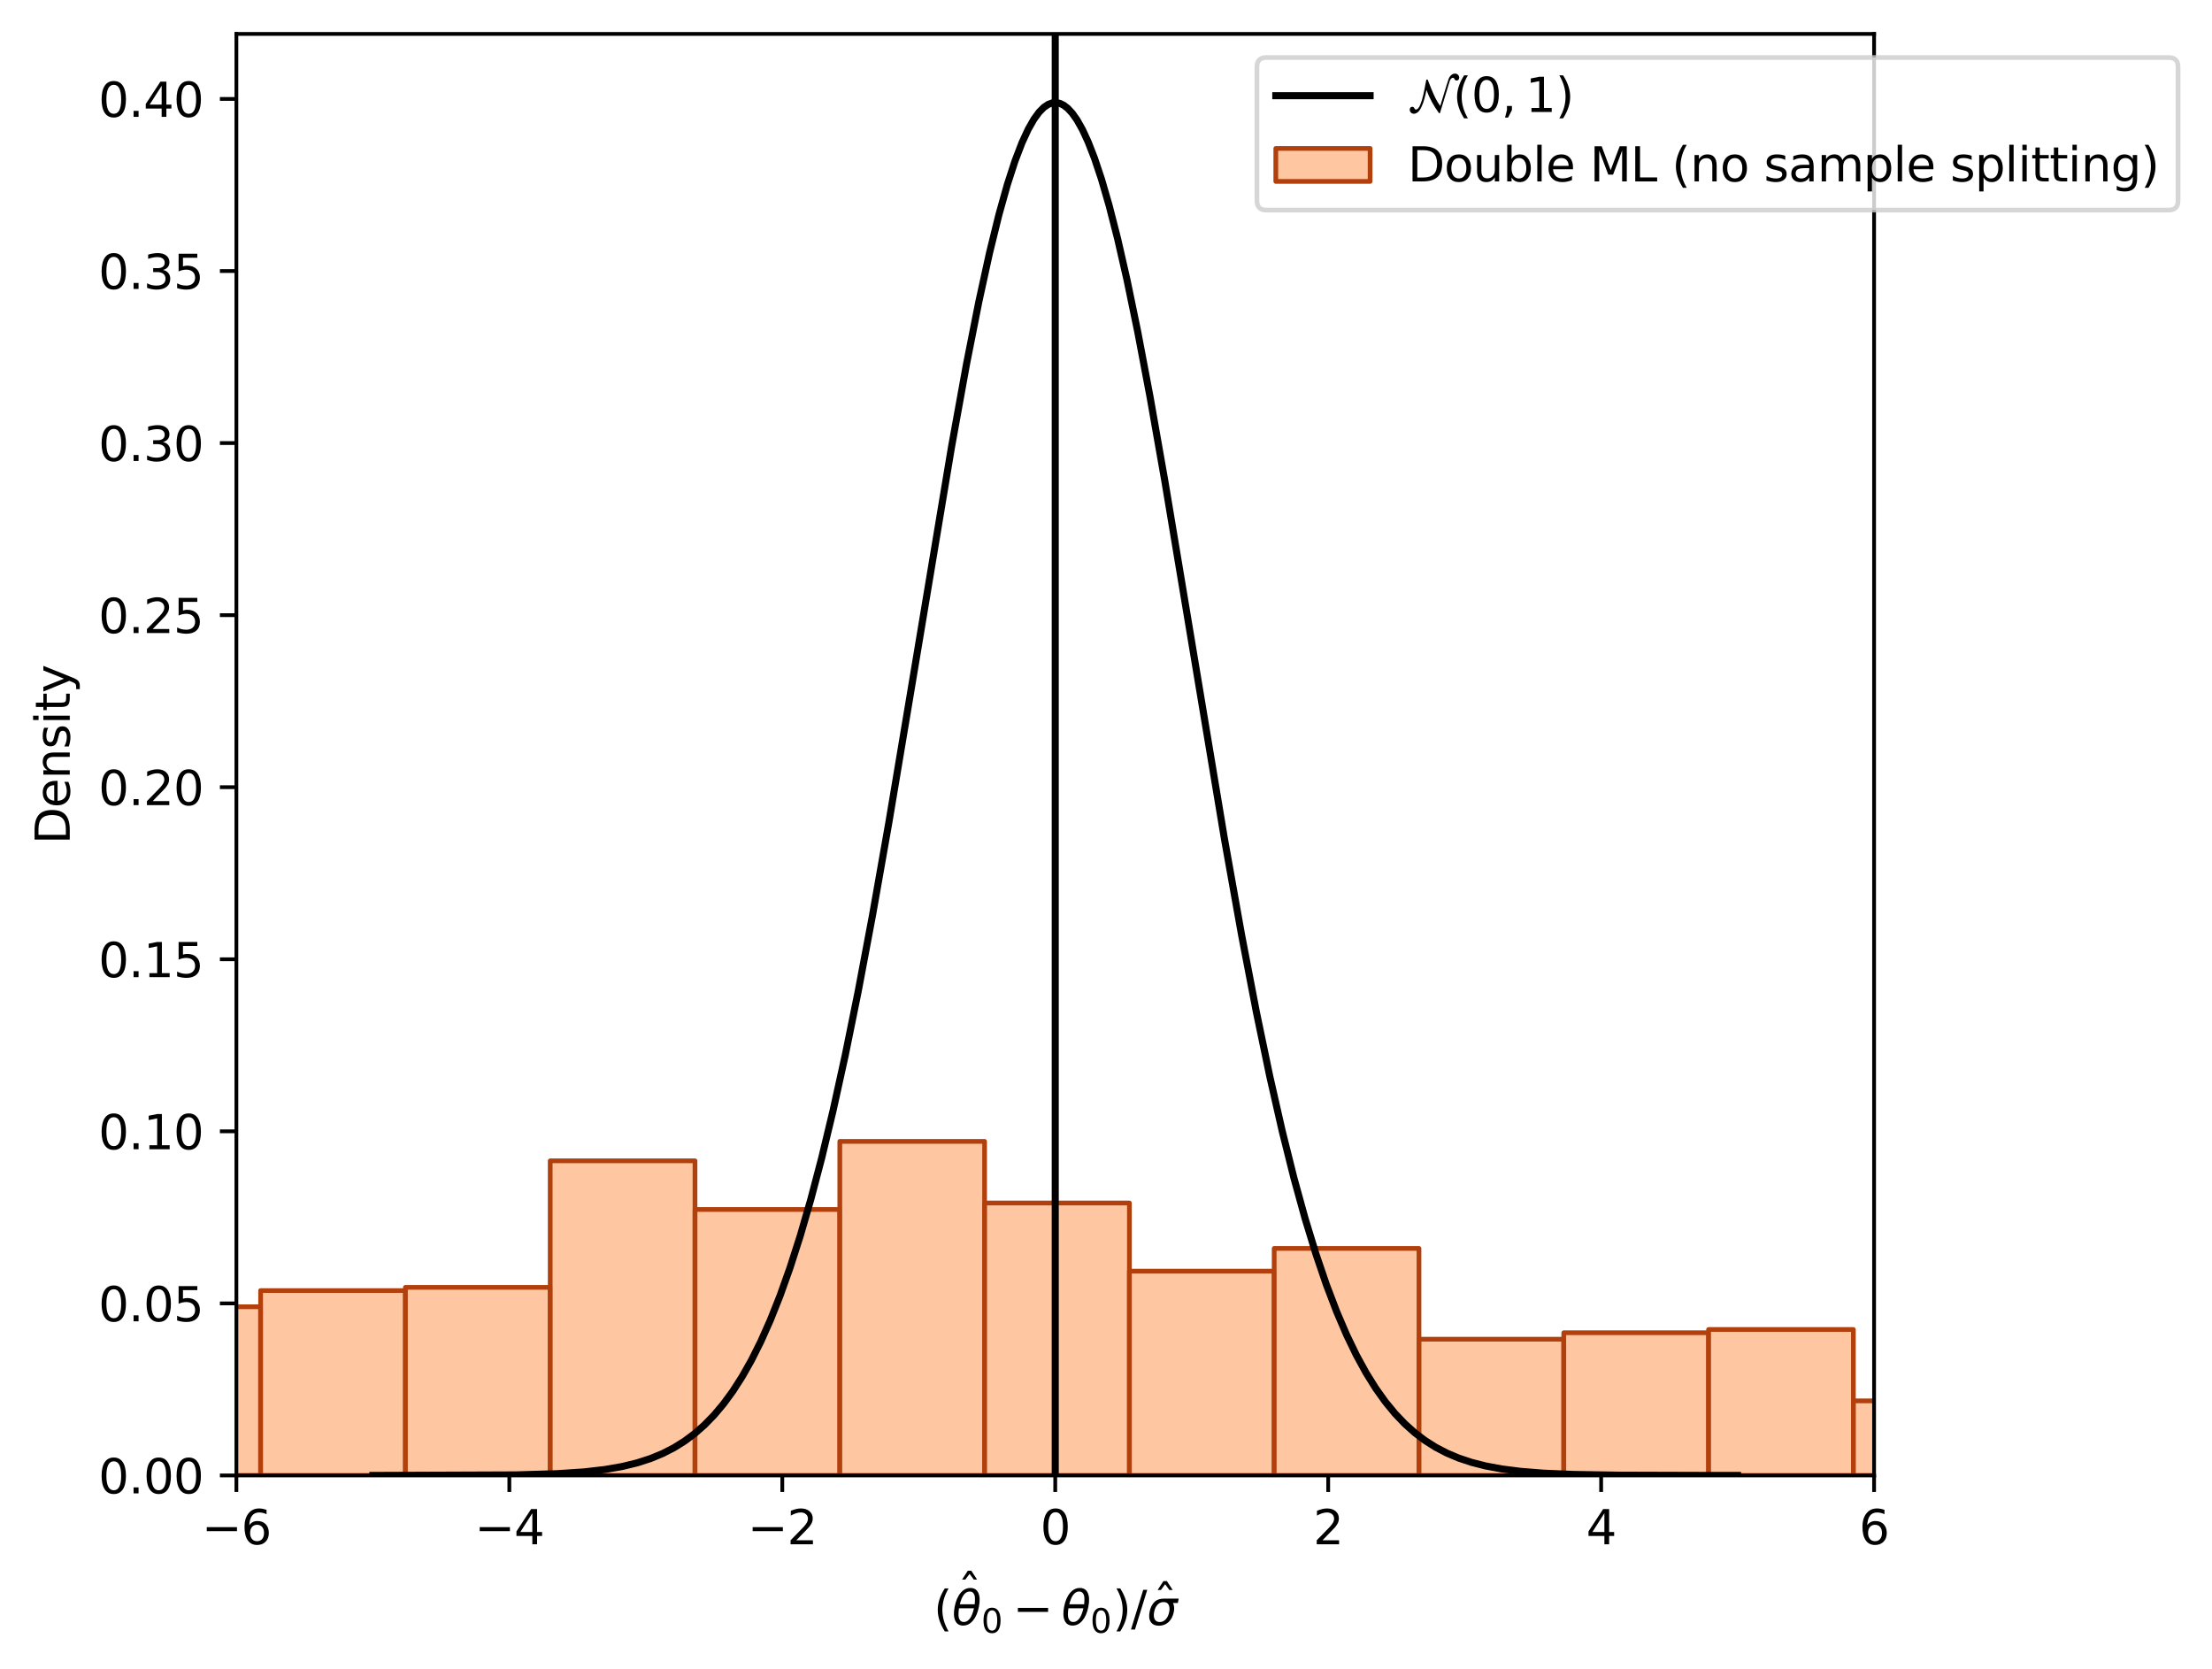 <?xml version="1.0" encoding="utf-8" standalone="no"?>
<!DOCTYPE svg PUBLIC "-//W3C//DTD SVG 1.1//EN"
  "http://www.w3.org/Graphics/SVG/1.1/DTD/svg11.dtd">
<svg xmlns:xlink="http://www.w3.org/1999/xlink" width="469.208pt" height="354pt" viewBox="0 0 469.208 354" xmlns="http://www.w3.org/2000/svg" version="1.1">
 <defs>
  <style type="text/css">*{stroke-linejoin: round; stroke-linecap: butt}</style>
 </defs>
 <g id="figure_1">
  <g id="patch_1">
   <path d="M 0 354 
L 469.208 354 
L 469.208 0 
L 0 0 
z
" style="fill: #ffffff"/>
  </g>
  <g id="axes_1">
   <g id="patch_2">
    <path d="M 50.144 312.921 
L 397.53 312.921 
L 397.53 7.2 
L 50.144 7.2 
z
" style="fill: #ffffff"/>
   </g>
   <g id="patch_3">
    <path d="M -313.285 312.921 
L -282.571 312.921 
L -282.571 311.546 
L -313.285 311.546 
z
" clip-path="url(#p19371a806e)" style="fill: #ffb482; fill-opacity: 0.75; stroke: #b1400d; stroke-linejoin: miter"/>
   </g>
   <g id="patch_4">
    <path d="M -282.571 312.921 
L -251.858 312.921 
L -251.858 312.921 
L -282.571 312.921 
z
" clip-path="url(#p19371a806e)" style="fill: #ffb482; fill-opacity: 0.75; stroke: #b1400d; stroke-linejoin: miter"/>
   </g>
   <g id="patch_5">
    <path d="M -251.858 312.921 
L -221.144 312.921 
L -221.144 312.233 
L -251.858 312.233 
z
" clip-path="url(#p19371a806e)" style="fill: #ffb482; fill-opacity: 0.75; stroke: #b1400d; stroke-linejoin: miter"/>
   </g>
   <g id="patch_6">
    <path d="M -221.144 312.921 
L -190.43 312.921 
L -190.43 309.482 
L -221.144 309.482 
z
" clip-path="url(#p19371a806e)" style="fill: #ffb482; fill-opacity: 0.75; stroke: #b1400d; stroke-linejoin: miter"/>
   </g>
   <g id="patch_7">
    <path d="M -190.43 312.921 
L -159.716 312.921 
L -159.716 311.546 
L -190.43 311.546 
z
" clip-path="url(#p19371a806e)" style="fill: #ffb482; fill-opacity: 0.75; stroke: #b1400d; stroke-linejoin: miter"/>
   </g>
   <g id="patch_8">
    <path d="M -159.716 312.921 
L -129.002 312.921 
L -129.002 308.794 
L -159.716 308.794 
z
" clip-path="url(#p19371a806e)" style="fill: #ffb482; fill-opacity: 0.75; stroke: #b1400d; stroke-linejoin: miter"/>
   </g>
   <g id="patch_9">
    <path d="M -129.002 312.921 
L -98.288 312.921 
L -98.288 306.73 
L -129.002 306.73 
z
" clip-path="url(#p19371a806e)" style="fill: #ffb482; fill-opacity: 0.75; stroke: #b1400d; stroke-linejoin: miter"/>
   </g>
   <g id="patch_10">
    <path d="M -98.288 312.921 
L -67.574 312.921 
L -67.574 302.603 
L -98.288 302.603 
z
" clip-path="url(#p19371a806e)" style="fill: #ffb482; fill-opacity: 0.75; stroke: #b1400d; stroke-linejoin: miter"/>
   </g>
   <g id="patch_11">
    <path d="M -67.574 312.921 
L -36.86 312.921 
L -36.86 301.227 
L -67.574 301.227 
z
" clip-path="url(#p19371a806e)" style="fill: #ffb482; fill-opacity: 0.75; stroke: #b1400d; stroke-linejoin: miter"/>
   </g>
   <g id="patch_12">
    <path d="M -36.86 312.921 
L -6.146 312.921 
L -6.146 287.469 
L -36.86 287.469 
z
" clip-path="url(#p19371a806e)" style="fill: #ffb482; fill-opacity: 0.75; stroke: #b1400d; stroke-linejoin: miter"/>
   </g>
   <g id="patch_13">
    <path d="M -6.146 312.921 
L 24.568 312.921 
L 24.568 286.781 
L -6.146 286.781 
z
" clip-path="url(#p19371a806e)" style="fill: #ffb482; fill-opacity: 0.75; stroke: #b1400d; stroke-linejoin: miter"/>
   </g>
   <g id="patch_14">
    <path d="M 24.568 312.921 
L 55.282 312.921 
L 55.282 277.151 
L 24.568 277.151 
z
" clip-path="url(#p19371a806e)" style="fill: #ffb482; fill-opacity: 0.75; stroke: #b1400d; stroke-linejoin: miter"/>
   </g>
   <g id="patch_15">
    <path d="M 55.282 312.921 
L 85.996 312.921 
L 85.996 273.711 
L 55.282 273.711 
z
" clip-path="url(#p19371a806e)" style="fill: #ffb482; fill-opacity: 0.75; stroke: #b1400d; stroke-linejoin: miter"/>
   </g>
   <g id="patch_16">
    <path d="M 85.996 312.921 
L 116.71 312.921 
L 116.71 273.023 
L 85.996 273.023 
z
" clip-path="url(#p19371a806e)" style="fill: #ffb482; fill-opacity: 0.75; stroke: #b1400d; stroke-linejoin: miter"/>
   </g>
   <g id="patch_17">
    <path d="M 116.71 312.921 
L 147.424 312.921 
L 147.424 246.196 
L 116.71 246.196 
z
" clip-path="url(#p19371a806e)" style="fill: #ffb482; fill-opacity: 0.75; stroke: #b1400d; stroke-linejoin: miter"/>
   </g>
   <g id="patch_18">
    <path d="M 147.424 312.921 
L 178.138 312.921 
L 178.138 256.514 
L 147.424 256.514 
z
" clip-path="url(#p19371a806e)" style="fill: #ffb482; fill-opacity: 0.75; stroke: #b1400d; stroke-linejoin: miter"/>
   </g>
   <g id="patch_19">
    <path d="M 178.138 312.921 
L 208.852 312.921 
L 208.852 242.068 
L 178.138 242.068 
z
" clip-path="url(#p19371a806e)" style="fill: #ffb482; fill-opacity: 0.75; stroke: #b1400d; stroke-linejoin: miter"/>
   </g>
   <g id="patch_20">
    <path d="M 208.852 312.921 
L 239.566 312.921 
L 239.566 255.138 
L 208.852 255.138 
z
" clip-path="url(#p19371a806e)" style="fill: #ffb482; fill-opacity: 0.75; stroke: #b1400d; stroke-linejoin: miter"/>
   </g>
   <g id="patch_21">
    <path d="M 239.566 312.921 
L 270.28 312.921 
L 270.28 269.584 
L 239.566 269.584 
z
" clip-path="url(#p19371a806e)" style="fill: #ffb482; fill-opacity: 0.75; stroke: #b1400d; stroke-linejoin: miter"/>
   </g>
   <g id="patch_22">
    <path d="M 270.28 312.921 
L 300.994 312.921 
L 300.994 264.769 
L 270.28 264.769 
z
" clip-path="url(#p19371a806e)" style="fill: #ffb482; fill-opacity: 0.75; stroke: #b1400d; stroke-linejoin: miter"/>
   </g>
   <g id="patch_23">
    <path d="M 300.994 312.921 
L 331.708 312.921 
L 331.708 284.03 
L 300.994 284.03 
z
" clip-path="url(#p19371a806e)" style="fill: #ffb482; fill-opacity: 0.75; stroke: #b1400d; stroke-linejoin: miter"/>
   </g>
   <g id="patch_24">
    <path d="M 331.708 312.921 
L 362.422 312.921 
L 362.422 282.654 
L 331.708 282.654 
z
" clip-path="url(#p19371a806e)" style="fill: #ffb482; fill-opacity: 0.75; stroke: #b1400d; stroke-linejoin: miter"/>
   </g>
   <g id="patch_25">
    <path d="M 362.422 312.921 
L 393.136 312.921 
L 393.136 281.966 
L 362.422 281.966 
z
" clip-path="url(#p19371a806e)" style="fill: #ffb482; fill-opacity: 0.75; stroke: #b1400d; stroke-linejoin: miter"/>
   </g>
   <g id="patch_26">
    <path d="M 393.136 312.921 
L 423.849 312.921 
L 423.849 297.1 
L 393.136 297.1 
z
" clip-path="url(#p19371a806e)" style="fill: #ffb482; fill-opacity: 0.75; stroke: #b1400d; stroke-linejoin: miter"/>
   </g>
   <g id="patch_27">
    <path d="M 423.849 312.921 
L 454.563 312.921 
L 454.563 303.291 
L 423.849 303.291 
z
" clip-path="url(#p19371a806e)" style="fill: #ffb482; fill-opacity: 0.75; stroke: #b1400d; stroke-linejoin: miter"/>
   </g>
   <g id="patch_28">
    <path d="M 454.563 312.921 
L 485.277 312.921 
L 485.277 301.227 
L 454.563 301.227 
z
" clip-path="url(#p19371a806e)" style="fill: #ffb482; fill-opacity: 0.75; stroke: #b1400d; stroke-linejoin: miter"/>
   </g>
   <g id="patch_29">
    <path d="M 485.277 312.921 
L 515.991 312.921 
L 515.991 310.17 
L 485.277 310.17 
z
" clip-path="url(#p19371a806e)" style="fill: #ffb482; fill-opacity: 0.75; stroke: #b1400d; stroke-linejoin: miter"/>
   </g>
   <g id="patch_30">
    <path d="M 515.991 312.921 
L 546.705 312.921 
L 546.705 306.73 
L 515.991 306.73 
z
" clip-path="url(#p19371a806e)" style="fill: #ffb482; fill-opacity: 0.75; stroke: #b1400d; stroke-linejoin: miter"/>
   </g>
   <g id="patch_31">
    <path d="M 546.705 312.921 
L 577.419 312.921 
L 577.419 311.546 
L 546.705 311.546 
z
" clip-path="url(#p19371a806e)" style="fill: #ffb482; fill-opacity: 0.75; stroke: #b1400d; stroke-linejoin: miter"/>
   </g>
   <g id="patch_32">
    <path d="M 577.419 312.921 
L 608.133 312.921 
L 608.133 311.546 
L 577.419 311.546 
z
" clip-path="url(#p19371a806e)" style="fill: #ffb482; fill-opacity: 0.75; stroke: #b1400d; stroke-linejoin: miter"/>
   </g>
   <g id="matplotlib.axis_1">
    <g id="xtick_1">
     <g id="line2d_1">
      <defs>
       <path id="mcebc173b6e" d="M 0 0 
L 0 3.5 
" style="stroke: #000000; stroke-width: 0.8"/>
      </defs>
      <g>
       <use xlink:href="#mcebc173b6e" x="50.144" y="312.921" style="stroke: #000000; stroke-width: 0.8"/>
      </g>
     </g>
     <g id="text_1">
      <!-- −6 -->
      <g transform="translate(42.773 327.52) scale(0.1 -0.1)">
       <defs>
        <path id="DejaVuSans-2212" d="M 678 2272 
L 4684 2272 
L 4684 1741 
L 678 1741 
L 678 2272 
z
" transform="scale(0.016)"/>
        <path id="DejaVuSans-36" d="M 2113 2584 
Q 1688 2584 1439 2293 
Q 1191 2003 1191 1497 
Q 1191 994 1439 701 
Q 1688 409 2113 409 
Q 2538 409 2786 701 
Q 3034 994 3034 1497 
Q 3034 2003 2786 2293 
Q 2538 2584 2113 2584 
z
M 3366 4563 
L 3366 3988 
Q 3128 4100 2886 4159 
Q 2644 4219 2406 4219 
Q 1781 4219 1451 3797 
Q 1122 3375 1075 2522 
Q 1259 2794 1537 2939 
Q 1816 3084 2150 3084 
Q 2853 3084 3261 2657 
Q 3669 2231 3669 1497 
Q 3669 778 3244 343 
Q 2819 -91 2113 -91 
Q 1303 -91 875 529 
Q 447 1150 447 2328 
Q 447 3434 972 4092 
Q 1497 4750 2381 4750 
Q 2619 4750 2861 4703 
Q 3103 4656 3366 4563 
z
" transform="scale(0.016)"/>
       </defs>
       <use xlink:href="#DejaVuSans-2212"/>
       <use xlink:href="#DejaVuSans-36" x="83.789"/>
      </g>
     </g>
    </g>
    <g id="xtick_2">
     <g id="line2d_2">
      <g>
       <use xlink:href="#mcebc173b6e" x="108.042" y="312.921" style="stroke: #000000; stroke-width: 0.8"/>
      </g>
     </g>
     <g id="text_2">
      <!-- −4 -->
      <g transform="translate(100.67 327.52) scale(0.1 -0.1)">
       <defs>
        <path id="DejaVuSans-34" d="M 2419 4116 
L 825 1625 
L 2419 1625 
L 2419 4116 
z
M 2253 4666 
L 3047 4666 
L 3047 1625 
L 3713 1625 
L 3713 1100 
L 3047 1100 
L 3047 0 
L 2419 0 
L 2419 1100 
L 313 1100 
L 313 1709 
L 2253 4666 
z
" transform="scale(0.016)"/>
       </defs>
       <use xlink:href="#DejaVuSans-2212"/>
       <use xlink:href="#DejaVuSans-34" x="83.789"/>
      </g>
     </g>
    </g>
    <g id="xtick_3">
     <g id="line2d_3">
      <g>
       <use xlink:href="#mcebc173b6e" x="165.939" y="312.921" style="stroke: #000000; stroke-width: 0.8"/>
      </g>
     </g>
     <g id="text_3">
      <!-- −2 -->
      <g transform="translate(158.568 327.52) scale(0.1 -0.1)">
       <defs>
        <path id="DejaVuSans-32" d="M 1228 531 
L 3431 531 
L 3431 0 
L 469 0 
L 469 531 
Q 828 903 1448 1529 
Q 2069 2156 2228 2338 
Q 2531 2678 2651 2914 
Q 2772 3150 2772 3378 
Q 2772 3750 2511 3984 
Q 2250 4219 1831 4219 
Q 1534 4219 1204 4116 
Q 875 4013 500 3803 
L 500 4441 
Q 881 4594 1212 4672 
Q 1544 4750 1819 4750 
Q 2544 4750 2975 4387 
Q 3406 4025 3406 3419 
Q 3406 3131 3298 2873 
Q 3191 2616 2906 2266 
Q 2828 2175 2409 1742 
Q 1991 1309 1228 531 
z
" transform="scale(0.016)"/>
       </defs>
       <use xlink:href="#DejaVuSans-2212"/>
       <use xlink:href="#DejaVuSans-32" x="83.789"/>
      </g>
     </g>
    </g>
    <g id="xtick_4">
     <g id="line2d_4">
      <g>
       <use xlink:href="#mcebc173b6e" x="223.837" y="312.921" style="stroke: #000000; stroke-width: 0.8"/>
      </g>
     </g>
     <g id="text_4">
      <!-- 0 -->
      <g transform="translate(220.656 327.52) scale(0.1 -0.1)">
       <defs>
        <path id="DejaVuSans-30" d="M 2034 4250 
Q 1547 4250 1301 3770 
Q 1056 3291 1056 2328 
Q 1056 1369 1301 889 
Q 1547 409 2034 409 
Q 2525 409 2770 889 
Q 3016 1369 3016 2328 
Q 3016 3291 2770 3770 
Q 2525 4250 2034 4250 
z
M 2034 4750 
Q 2819 4750 3233 4129 
Q 3647 3509 3647 2328 
Q 3647 1150 3233 529 
Q 2819 -91 2034 -91 
Q 1250 -91 836 529 
Q 422 1150 422 2328 
Q 422 3509 836 4129 
Q 1250 4750 2034 4750 
z
" transform="scale(0.016)"/>
       </defs>
       <use xlink:href="#DejaVuSans-30"/>
      </g>
     </g>
    </g>
    <g id="xtick_5">
     <g id="line2d_5">
      <g>
       <use xlink:href="#mcebc173b6e" x="281.735" y="312.921" style="stroke: #000000; stroke-width: 0.8"/>
      </g>
     </g>
     <g id="text_5">
      <!-- 2 -->
      <g transform="translate(278.554 327.52) scale(0.1 -0.1)">
       <use xlink:href="#DejaVuSans-32"/>
      </g>
     </g>
    </g>
    <g id="xtick_6">
     <g id="line2d_6">
      <g>
       <use xlink:href="#mcebc173b6e" x="339.633" y="312.921" style="stroke: #000000; stroke-width: 0.8"/>
      </g>
     </g>
     <g id="text_6">
      <!-- 4 -->
      <g transform="translate(336.451 327.52) scale(0.1 -0.1)">
       <use xlink:href="#DejaVuSans-34"/>
      </g>
     </g>
    </g>
    <g id="xtick_7">
     <g id="line2d_7">
      <g>
       <use xlink:href="#mcebc173b6e" x="397.53" y="312.921" style="stroke: #000000; stroke-width: 0.8"/>
      </g>
     </g>
     <g id="text_7">
      <!-- 6 -->
      <g transform="translate(394.349 327.52) scale(0.1 -0.1)">
       <use xlink:href="#DejaVuSans-36"/>
      </g>
     </g>
    </g>
    <g id="text_8">
     <!-- $(\hat{\theta}_0 - \theta_0)/\hat{\sigma}$ -->
     <g transform="translate(198.037 344.72) scale(0.1 -0.1)">
      <defs>
       <path id="DejaVuSans-28" d="M 1984 4856 
Q 1566 4138 1362 3434 
Q 1159 2731 1159 2009 
Q 1159 1288 1364 580 
Q 1569 -128 1984 -844 
L 1484 -844 
Q 1016 -109 783 600 
Q 550 1309 550 2009 
Q 550 2706 781 3412 
Q 1013 4119 1484 4856 
L 1984 4856 
z
" transform="scale(0.016)"/>
       <path id="DejaVuSans-302" d="M -1831 5119 
L -1369 5119 
L -603 3944 
L -1038 3944 
L -1600 4709 
L -2163 3944 
L -2597 3944 
L -1831 5119 
z
M -1600 3584 
L -1600 3584 
z
" transform="scale(0.016)"/>
       <path id="DejaVuSans-Oblique-3b8" d="M 2913 2219 
L 925 2219 
Q 791 1284 928 888 
Q 1100 400 1566 400 
Q 2034 400 2391 891 
Q 2703 1322 2913 2219 
z
M 3009 2750 
Q 3094 3638 2984 3950 
Q 2813 4444 2353 4444 
Q 1875 4444 1525 3956 
Q 1250 3563 1034 2750 
L 3009 2750 
z
M 2444 4913 
Q 3194 4913 3494 4250 
Q 3794 3591 3566 2422 
Q 3341 1256 2781 594 
Q 2225 -72 1475 -72 
Q 722 -72 425 594 
Q 128 1256 353 2422 
Q 581 3591 1134 4250 
Q 1691 4913 2444 4913 
z
" transform="scale(0.016)"/>
       <path id="DejaVuSans-29" d="M 513 4856 
L 1013 4856 
Q 1481 4119 1714 3412 
Q 1947 2706 1947 2009 
Q 1947 1309 1714 600 
Q 1481 -109 1013 -844 
L 513 -844 
Q 928 -128 1133 580 
Q 1338 1288 1338 2009 
Q 1338 2731 1133 3434 
Q 928 4138 513 4856 
z
" transform="scale(0.016)"/>
       <path id="DejaVuSans-2f" d="M 1625 4666 
L 2156 4666 
L 531 -594 
L 0 -594 
L 1625 4666 
z
" transform="scale(0.016)"/>
       <path id="DejaVuSans-Oblique-3c3" d="M 2219 3044 
Q 1744 3044 1422 2700 
Q 1081 2341 969 1747 
Q 844 1119 1044 756 
Q 1241 397 1706 397 
Q 2166 397 2503 759 
Q 2844 1122 2966 1747 
Q 3075 2319 2881 2700 
Q 2700 3044 2219 3044 
z
M 2309 3503 
L 4219 3500 
L 4106 2925 
L 3463 2925 
Q 3706 2438 3575 1747 
Q 3406 888 2884 400 
Q 2359 -91 1609 -91 
Q 856 -91 525 400 
Q 194 888 363 1747 
Q 528 2609 1050 3097 
Q 1484 3503 2309 3503 
z
" transform="scale(0.016)"/>
      </defs>
      <use xlink:href="#DejaVuSans-28" transform="translate(0 0.75)"/>
      <use xlink:href="#DejaVuSans-302" transform="translate(101.887 34.016)"/>
      <use xlink:href="#DejaVuSans-Oblique-3b8" transform="translate(39.014 0.75)"/>
      <use xlink:href="#DejaVuSans-30" transform="translate(101.152 -15.656) scale(0.7)"/>
      <use xlink:href="#DejaVuSans-2212" transform="translate(167.905 0.75)"/>
      <use xlink:href="#DejaVuSans-Oblique-3b8" transform="translate(271.177 0.75)"/>
      <use xlink:href="#DejaVuSans-30" transform="translate(332.358 -15.656) scale(0.7)"/>
      <use xlink:href="#DejaVuSans-29" transform="translate(379.629 0.75)"/>
      <use xlink:href="#DejaVuSans-2f" transform="translate(418.643 0.75)"/>
      <use xlink:href="#DejaVuSans-302" transform="translate(516.757 11.984)"/>
      <use xlink:href="#DejaVuSans-Oblique-3c3" transform="translate(452.334 0.75)"/>
     </g>
    </g>
   </g>
   <g id="matplotlib.axis_2">
    <g id="ytick_1">
     <g id="line2d_8">
      <defs>
       <path id="m189e215ec5" d="M 0 0 
L -3.5 0 
" style="stroke: #000000; stroke-width: 0.8"/>
      </defs>
      <g>
       <use xlink:href="#m189e215ec5" x="50.144" y="312.921" style="stroke: #000000; stroke-width: 0.8"/>
      </g>
     </g>
     <g id="text_9">
      <!-- 0.00 -->
      <g transform="translate(20.878 316.721) scale(0.1 -0.1)">
       <defs>
        <path id="DejaVuSans-2e" d="M 684 794 
L 1344 794 
L 1344 0 
L 684 0 
L 684 794 
z
" transform="scale(0.016)"/>
       </defs>
       <use xlink:href="#DejaVuSans-30"/>
       <use xlink:href="#DejaVuSans-2e" x="63.623"/>
       <use xlink:href="#DejaVuSans-30" x="95.41"/>
       <use xlink:href="#DejaVuSans-30" x="159.033"/>
      </g>
     </g>
    </g>
    <g id="ytick_2">
     <g id="line2d_9">
      <g>
       <use xlink:href="#m189e215ec5" x="50.144" y="276.429" style="stroke: #000000; stroke-width: 0.8"/>
      </g>
     </g>
     <g id="text_10">
      <!-- 0.05 -->
      <g transform="translate(20.878 280.229) scale(0.1 -0.1)">
       <defs>
        <path id="DejaVuSans-35" d="M 691 4666 
L 3169 4666 
L 3169 4134 
L 1269 4134 
L 1269 2991 
Q 1406 3038 1543 3061 
Q 1681 3084 1819 3084 
Q 2600 3084 3056 2656 
Q 3513 2228 3513 1497 
Q 3513 744 3044 326 
Q 2575 -91 1722 -91 
Q 1428 -91 1123 -41 
Q 819 9 494 109 
L 494 744 
Q 775 591 1075 516 
Q 1375 441 1709 441 
Q 2250 441 2565 725 
Q 2881 1009 2881 1497 
Q 2881 1984 2565 2268 
Q 2250 2553 1709 2553 
Q 1456 2553 1204 2497 
Q 953 2441 691 2322 
L 691 4666 
z
" transform="scale(0.016)"/>
       </defs>
       <use xlink:href="#DejaVuSans-30"/>
       <use xlink:href="#DejaVuSans-2e" x="63.623"/>
       <use xlink:href="#DejaVuSans-30" x="95.41"/>
       <use xlink:href="#DejaVuSans-35" x="159.033"/>
      </g>
     </g>
    </g>
    <g id="ytick_3">
     <g id="line2d_10">
      <g>
       <use xlink:href="#m189e215ec5" x="50.144" y="239.938" style="stroke: #000000; stroke-width: 0.8"/>
      </g>
     </g>
     <g id="text_11">
      <!-- 0.10 -->
      <g transform="translate(20.878 243.737) scale(0.1 -0.1)">
       <defs>
        <path id="DejaVuSans-31" d="M 794 531 
L 1825 531 
L 1825 4091 
L 703 3866 
L 703 4441 
L 1819 4666 
L 2450 4666 
L 2450 531 
L 3481 531 
L 3481 0 
L 794 0 
L 794 531 
z
" transform="scale(0.016)"/>
       </defs>
       <use xlink:href="#DejaVuSans-30"/>
       <use xlink:href="#DejaVuSans-2e" x="63.623"/>
       <use xlink:href="#DejaVuSans-31" x="95.41"/>
       <use xlink:href="#DejaVuSans-30" x="159.033"/>
      </g>
     </g>
    </g>
    <g id="ytick_4">
     <g id="line2d_11">
      <g>
       <use xlink:href="#m189e215ec5" x="50.144" y="203.446" style="stroke: #000000; stroke-width: 0.8"/>
      </g>
     </g>
     <g id="text_12">
      <!-- 0.15 -->
      <g transform="translate(20.878 207.245) scale(0.1 -0.1)">
       <use xlink:href="#DejaVuSans-30"/>
       <use xlink:href="#DejaVuSans-2e" x="63.623"/>
       <use xlink:href="#DejaVuSans-31" x="95.41"/>
       <use xlink:href="#DejaVuSans-35" x="159.033"/>
      </g>
     </g>
    </g>
    <g id="ytick_5">
     <g id="line2d_12">
      <g>
       <use xlink:href="#m189e215ec5" x="50.144" y="166.954" style="stroke: #000000; stroke-width: 0.8"/>
      </g>
     </g>
     <g id="text_13">
      <!-- 0.20 -->
      <g transform="translate(20.878 170.753) scale(0.1 -0.1)">
       <use xlink:href="#DejaVuSans-30"/>
       <use xlink:href="#DejaVuSans-2e" x="63.623"/>
       <use xlink:href="#DejaVuSans-32" x="95.41"/>
       <use xlink:href="#DejaVuSans-30" x="159.033"/>
      </g>
     </g>
    </g>
    <g id="ytick_6">
     <g id="line2d_13">
      <g>
       <use xlink:href="#m189e215ec5" x="50.144" y="130.462" style="stroke: #000000; stroke-width: 0.8"/>
      </g>
     </g>
     <g id="text_14">
      <!-- 0.25 -->
      <g transform="translate(20.878 134.261) scale(0.1 -0.1)">
       <use xlink:href="#DejaVuSans-30"/>
       <use xlink:href="#DejaVuSans-2e" x="63.623"/>
       <use xlink:href="#DejaVuSans-32" x="95.41"/>
       <use xlink:href="#DejaVuSans-35" x="159.033"/>
      </g>
     </g>
    </g>
    <g id="ytick_7">
     <g id="line2d_14">
      <g>
       <use xlink:href="#m189e215ec5" x="50.144" y="93.97" style="stroke: #000000; stroke-width: 0.8"/>
      </g>
     </g>
     <g id="text_15">
      <!-- 0.30 -->
      <g transform="translate(20.878 97.769) scale(0.1 -0.1)">
       <defs>
        <path id="DejaVuSans-33" d="M 2597 2516 
Q 3050 2419 3304 2112 
Q 3559 1806 3559 1356 
Q 3559 666 3084 287 
Q 2609 -91 1734 -91 
Q 1441 -91 1130 -33 
Q 819 25 488 141 
L 488 750 
Q 750 597 1062 519 
Q 1375 441 1716 441 
Q 2309 441 2620 675 
Q 2931 909 2931 1356 
Q 2931 1769 2642 2001 
Q 2353 2234 1838 2234 
L 1294 2234 
L 1294 2753 
L 1863 2753 
Q 2328 2753 2575 2939 
Q 2822 3125 2822 3475 
Q 2822 3834 2567 4026 
Q 2313 4219 1838 4219 
Q 1578 4219 1281 4162 
Q 984 4106 628 3988 
L 628 4550 
Q 988 4650 1302 4700 
Q 1616 4750 1894 4750 
Q 2613 4750 3031 4423 
Q 3450 4097 3450 3541 
Q 3450 3153 3228 2886 
Q 3006 2619 2597 2516 
z
" transform="scale(0.016)"/>
       </defs>
       <use xlink:href="#DejaVuSans-30"/>
       <use xlink:href="#DejaVuSans-2e" x="63.623"/>
       <use xlink:href="#DejaVuSans-33" x="95.41"/>
       <use xlink:href="#DejaVuSans-30" x="159.033"/>
      </g>
     </g>
    </g>
    <g id="ytick_8">
     <g id="line2d_15">
      <g>
       <use xlink:href="#m189e215ec5" x="50.144" y="57.478" style="stroke: #000000; stroke-width: 0.8"/>
      </g>
     </g>
     <g id="text_16">
      <!-- 0.35 -->
      <g transform="translate(20.878 61.277) scale(0.1 -0.1)">
       <use xlink:href="#DejaVuSans-30"/>
       <use xlink:href="#DejaVuSans-2e" x="63.623"/>
       <use xlink:href="#DejaVuSans-33" x="95.41"/>
       <use xlink:href="#DejaVuSans-35" x="159.033"/>
      </g>
     </g>
    </g>
    <g id="ytick_9">
     <g id="line2d_16">
      <g>
       <use xlink:href="#m189e215ec5" x="50.144" y="20.986" style="stroke: #000000; stroke-width: 0.8"/>
      </g>
     </g>
     <g id="text_17">
      <!-- 0.40 -->
      <g transform="translate(20.878 24.785) scale(0.1 -0.1)">
       <use xlink:href="#DejaVuSans-30"/>
       <use xlink:href="#DejaVuSans-2e" x="63.623"/>
       <use xlink:href="#DejaVuSans-34" x="95.41"/>
       <use xlink:href="#DejaVuSans-30" x="159.033"/>
      </g>
     </g>
    </g>
    <g id="text_18">
     <!-- Density -->
     <g transform="translate(14.798 179.069) rotate(-90) scale(0.1 -0.1)">
      <defs>
       <path id="DejaVuSans-44" d="M 1259 4147 
L 1259 519 
L 2022 519 
Q 2988 519 3436 956 
Q 3884 1394 3884 2338 
Q 3884 3275 3436 3711 
Q 2988 4147 2022 4147 
L 1259 4147 
z
M 628 4666 
L 1925 4666 
Q 3281 4666 3915 4102 
Q 4550 3538 4550 2338 
Q 4550 1131 3912 565 
Q 3275 0 1925 0 
L 628 0 
L 628 4666 
z
" transform="scale(0.016)"/>
       <path id="DejaVuSans-65" d="M 3597 1894 
L 3597 1613 
L 953 1613 
Q 991 1019 1311 708 
Q 1631 397 2203 397 
Q 2534 397 2845 478 
Q 3156 559 3463 722 
L 3463 178 
Q 3153 47 2828 -22 
Q 2503 -91 2169 -91 
Q 1331 -91 842 396 
Q 353 884 353 1716 
Q 353 2575 817 3079 
Q 1281 3584 2069 3584 
Q 2775 3584 3186 3129 
Q 3597 2675 3597 1894 
z
M 3022 2063 
Q 3016 2534 2758 2815 
Q 2500 3097 2075 3097 
Q 1594 3097 1305 2825 
Q 1016 2553 972 2059 
L 3022 2063 
z
" transform="scale(0.016)"/>
       <path id="DejaVuSans-6e" d="M 3513 2113 
L 3513 0 
L 2938 0 
L 2938 2094 
Q 2938 2591 2744 2837 
Q 2550 3084 2163 3084 
Q 1697 3084 1428 2787 
Q 1159 2491 1159 1978 
L 1159 0 
L 581 0 
L 581 3500 
L 1159 3500 
L 1159 2956 
Q 1366 3272 1645 3428 
Q 1925 3584 2291 3584 
Q 2894 3584 3203 3211 
Q 3513 2838 3513 2113 
z
" transform="scale(0.016)"/>
       <path id="DejaVuSans-73" d="M 2834 3397 
L 2834 2853 
Q 2591 2978 2328 3040 
Q 2066 3103 1784 3103 
Q 1356 3103 1142 2972 
Q 928 2841 928 2578 
Q 928 2378 1081 2264 
Q 1234 2150 1697 2047 
L 1894 2003 
Q 2506 1872 2764 1633 
Q 3022 1394 3022 966 
Q 3022 478 2636 193 
Q 2250 -91 1575 -91 
Q 1294 -91 989 -36 
Q 684 19 347 128 
L 347 722 
Q 666 556 975 473 
Q 1284 391 1588 391 
Q 1994 391 2212 530 
Q 2431 669 2431 922 
Q 2431 1156 2273 1281 
Q 2116 1406 1581 1522 
L 1381 1569 
Q 847 1681 609 1914 
Q 372 2147 372 2553 
Q 372 3047 722 3315 
Q 1072 3584 1716 3584 
Q 2034 3584 2315 3537 
Q 2597 3491 2834 3397 
z
" transform="scale(0.016)"/>
       <path id="DejaVuSans-69" d="M 603 3500 
L 1178 3500 
L 1178 0 
L 603 0 
L 603 3500 
z
M 603 4863 
L 1178 4863 
L 1178 4134 
L 603 4134 
L 603 4863 
z
" transform="scale(0.016)"/>
       <path id="DejaVuSans-74" d="M 1172 4494 
L 1172 3500 
L 2356 3500 
L 2356 3053 
L 1172 3053 
L 1172 1153 
Q 1172 725 1289 603 
Q 1406 481 1766 481 
L 2356 481 
L 2356 0 
L 1766 0 
Q 1100 0 847 248 
Q 594 497 594 1153 
L 594 3053 
L 172 3053 
L 172 3500 
L 594 3500 
L 594 4494 
L 1172 4494 
z
" transform="scale(0.016)"/>
       <path id="DejaVuSans-79" d="M 2059 -325 
Q 1816 -950 1584 -1140 
Q 1353 -1331 966 -1331 
L 506 -1331 
L 506 -850 
L 844 -850 
Q 1081 -850 1212 -737 
Q 1344 -625 1503 -206 
L 1606 56 
L 191 3500 
L 800 3500 
L 1894 763 
L 2988 3500 
L 3597 3500 
L 2059 -325 
z
" transform="scale(0.016)"/>
      </defs>
      <use xlink:href="#DejaVuSans-44"/>
      <use xlink:href="#DejaVuSans-65" x="77.002"/>
      <use xlink:href="#DejaVuSans-6e" x="138.525"/>
      <use xlink:href="#DejaVuSans-73" x="201.904"/>
      <use xlink:href="#DejaVuSans-69" x="254.004"/>
      <use xlink:href="#DejaVuSans-74" x="281.787"/>
      <use xlink:href="#DejaVuSans-79" x="320.996"/>
     </g>
    </g>
   </g>
   <g id="line2d_17">
    <path d="M 223.837 312.921 
L 223.837 7.2 
" clip-path="url(#p19371a806e)" style="fill: none; stroke: #000000; stroke-width: 1.5; stroke-linecap: square"/>
   </g>
   <g id="line2d_18">
    <path d="M 79.093 312.92 
L 109.402 312.804 
L 118.087 312.553 
L 123.848 312.174 
L 128.277 311.668 
L 131.953 311.031 
L 135.138 310.257 
L 137.975 309.342 
L 140.551 308.279 
L 142.954 307.047 
L 145.212 305.638 
L 147.354 304.041 
L 149.438 302.209 
L 151.465 300.129 
L 153.462 297.756 
L 155.431 295.071 
L 157.399 292.008 
L 159.368 288.533 
L 161.365 284.549 
L 163.392 280.004 
L 165.447 274.839 
L 167.56 268.916 
L 169.732 262.152 
L 171.961 254.467 
L 174.277 245.672 
L 176.708 235.544 
L 179.285 223.833 
L 182.035 210.272 
L 185.074 194.124 
L 188.548 174.417 
L 193.122 147.081 
L 201.836 94.793 
L 205.02 77.204 
L 207.626 64.013 
L 209.884 53.69 
L 211.881 45.56 
L 213.676 39.153 
L 215.297 34.156 
L 216.774 30.298 
L 218.105 27.41 
L 219.321 25.28 
L 220.421 23.778 
L 221.434 22.759 
L 222.361 22.137 
L 223.2 21.829 
L 224.011 21.763 
L 224.821 21.926 
L 225.632 22.317 
L 226.5 22.988 
L 227.456 24.024 
L 228.469 25.461 
L 229.598 27.467 
L 230.814 30.092 
L 232.174 33.586 
L 233.651 38.017 
L 235.272 43.609 
L 237.067 50.629 
L 239.064 59.375 
L 241.322 70.306 
L 243.928 84.072 
L 247.083 102.001 
L 251.599 129.085 
L 259.734 177.947 
L 263.381 198.383 
L 266.508 214.668 
L 269.345 228.291 
L 271.979 239.875 
L 274.469 249.843 
L 276.842 258.454 
L 279.129 265.936 
L 281.358 272.482 
L 283.53 278.179 
L 285.643 283.114 
L 287.727 287.427 
L 289.783 291.179 
L 291.838 294.473 
L 293.864 297.308 
L 295.92 299.805 
L 297.975 301.958 
L 300.088 303.852 
L 302.26 305.499 
L 304.518 306.931 
L 306.891 308.171 
L 309.41 309.234 
L 312.131 310.141 
L 315.142 310.908 
L 318.558 311.543 
L 322.553 312.052 
L 327.416 312.438 
L 333.785 312.707 
L 343.28 312.863 
L 363.313 312.919 
L 368.552 312.92 
L 368.552 312.92 
" clip-path="url(#p19371a806e)" style="fill: none; stroke: #000000; stroke-width: 1.5; stroke-linecap: square"/>
   </g>
   <g id="patch_33">
    <path d="M 50.144 312.921 
L 50.144 7.2 
" style="fill: none; stroke: #000000; stroke-width: 0.8; stroke-linejoin: miter; stroke-linecap: square"/>
   </g>
   <g id="patch_34">
    <path d="M 397.53 312.921 
L 397.53 7.2 
" style="fill: none; stroke: #000000; stroke-width: 0.8; stroke-linejoin: miter; stroke-linecap: square"/>
   </g>
   <g id="patch_35">
    <path d="M 50.144 312.921 
L 397.53 312.921 
" style="fill: none; stroke: #000000; stroke-width: 0.8; stroke-linejoin: miter; stroke-linecap: square"/>
   </g>
   <g id="patch_36">
    <path d="M 50.144 7.2 
L 397.53 7.2 
" style="fill: none; stroke: #000000; stroke-width: 0.8; stroke-linejoin: miter; stroke-linecap: square"/>
   </g>
   <g id="legend_1">
    <g id="patch_37">
     <path d="M 268.623 44.556 
L 460.008 44.556 
Q 462.008 44.556 462.008 42.556 
L 462.008 14.2 
Q 462.008 12.2 460.008 12.2 
L 268.623 12.2 
Q 266.623 12.2 266.623 14.2 
L 266.623 42.556 
Q 266.623 44.556 268.623 44.556 
z
" style="fill: #ffffff; opacity: 0.8; stroke: #cccccc; stroke-linejoin: miter"/>
    </g>
    <g id="line2d_19">
     <path d="M 270.623 20.298 
L 280.623 20.298 
L 290.623 20.298 
" style="fill: none; stroke: #000000; stroke-width: 1.5; stroke-linecap: square"/>
    </g>
    <g id="text_19">
     <!-- $\mathcal{N}(0, 1)$ -->
     <g transform="translate(298.623 23.798) scale(0.1 -0.1)">
      <defs>
       <path id="STIXNonUnicode-Italic-e23a" d="M 4294 800 
L 4301 800 
Q 5293 4070 5408 4378 
Q 5472 4538 5523 4614 
Q 5830 5088 6253 5088 
Q 6490 5088 6650 4931 
Q 6810 4774 6810 4550 
Q 6810 4378 6720 4272 
Q 6630 4166 6470 4166 
Q 6368 4166 6297 4224 
Q 6227 4282 6198 4349 
Q 6170 4416 6118 4473 
Q 6067 4531 6003 4531 
Q 5939 4531 5881 4508 
Q 5824 4486 5785 4457 
Q 5747 4429 5705 4371 
Q 5664 4314 5638 4275 
Q 5613 4237 5584 4163 
Q 5555 4090 5545 4058 
Q 5536 4026 5510 3952 
Q 5485 3878 5485 3866 
L 4262 -154 
L 4134 -154 
Q 3078 1280 2483 2893 
L 2470 2893 
Q 2406 2579 2358 2361 
Q 2310 2144 2214 1792 
Q 2118 1440 2028 1190 
Q 1939 941 1804 653 
Q 1670 365 1529 185 
Q 1389 6 1203 -115 
Q 1018 -237 813 -237 
Q 576 -237 416 -80 
Q 256 77 256 301 
Q 256 474 345 579 
Q 435 685 595 685 
Q 698 685 768 627 
Q 838 570 867 502 
Q 896 435 947 377 
Q 998 320 1062 320 
Q 1222 320 1369 480 
Q 1517 640 1638 928 
Q 1760 1216 1862 1542 
Q 1965 1869 2057 2288 
Q 2150 2707 2214 3033 
Q 2278 3360 2348 3741 
Q 2419 4122 2458 4294 
L 2630 4294 
Q 2682 4166 2874 3680 
Q 3066 3194 3142 3008 
Q 3219 2822 3392 2422 
Q 3565 2022 3683 1798 
Q 3802 1574 3968 1292 
Q 4134 1011 4294 800 
z
" transform="scale(0.016)"/>
       <path id="DejaVuSans-2c" d="M 750 794 
L 1409 794 
L 1409 256 
L 897 -744 
L 494 -744 
L 750 256 
L 750 794 
z
" transform="scale(0.016)"/>
      </defs>
      <use xlink:href="#STIXNonUnicode-Italic-e23a" transform="translate(0 0.5)"/>
      <use xlink:href="#DejaVuSans-28" transform="translate(95.7 0.5)"/>
      <use xlink:href="#DejaVuSans-30" transform="translate(134.714 0.5)"/>
      <use xlink:href="#DejaVuSans-2c" transform="translate(198.337 0.5)"/>
      <use xlink:href="#DejaVuSans-31" transform="translate(249.606 0.5)"/>
      <use xlink:href="#DejaVuSans-29" transform="translate(313.229 0.5)"/>
     </g>
    </g>
    <g id="patch_38">
     <path d="M 270.623 38.477 
L 290.623 38.477 
L 290.623 31.477 
L 270.623 31.477 
z
" style="fill: #ffb482; fill-opacity: 0.75; stroke: #b1400d; stroke-linejoin: miter"/>
    </g>
    <g id="text_20">
     <!-- Double ML (no sample splitting) -->
     <g transform="translate(298.623 38.477) scale(0.1 -0.1)">
      <defs>
       <path id="DejaVuSans-6f" d="M 1959 3097 
Q 1497 3097 1228 2736 
Q 959 2375 959 1747 
Q 959 1119 1226 758 
Q 1494 397 1959 397 
Q 2419 397 2687 759 
Q 2956 1122 2956 1747 
Q 2956 2369 2687 2733 
Q 2419 3097 1959 3097 
z
M 1959 3584 
Q 2709 3584 3137 3096 
Q 3566 2609 3566 1747 
Q 3566 888 3137 398 
Q 2709 -91 1959 -91 
Q 1206 -91 779 398 
Q 353 888 353 1747 
Q 353 2609 779 3096 
Q 1206 3584 1959 3584 
z
" transform="scale(0.016)"/>
       <path id="DejaVuSans-75" d="M 544 1381 
L 544 3500 
L 1119 3500 
L 1119 1403 
Q 1119 906 1312 657 
Q 1506 409 1894 409 
Q 2359 409 2629 706 
Q 2900 1003 2900 1516 
L 2900 3500 
L 3475 3500 
L 3475 0 
L 2900 0 
L 2900 538 
Q 2691 219 2414 64 
Q 2138 -91 1772 -91 
Q 1169 -91 856 284 
Q 544 659 544 1381 
z
M 1991 3584 
L 1991 3584 
z
" transform="scale(0.016)"/>
       <path id="DejaVuSans-62" d="M 3116 1747 
Q 3116 2381 2855 2742 
Q 2594 3103 2138 3103 
Q 1681 3103 1420 2742 
Q 1159 2381 1159 1747 
Q 1159 1113 1420 752 
Q 1681 391 2138 391 
Q 2594 391 2855 752 
Q 3116 1113 3116 1747 
z
M 1159 2969 
Q 1341 3281 1617 3432 
Q 1894 3584 2278 3584 
Q 2916 3584 3314 3078 
Q 3713 2572 3713 1747 
Q 3713 922 3314 415 
Q 2916 -91 2278 -91 
Q 1894 -91 1617 61 
Q 1341 213 1159 525 
L 1159 0 
L 581 0 
L 581 4863 
L 1159 4863 
L 1159 2969 
z
" transform="scale(0.016)"/>
       <path id="DejaVuSans-6c" d="M 603 4863 
L 1178 4863 
L 1178 0 
L 603 0 
L 603 4863 
z
" transform="scale(0.016)"/>
       <path id="DejaVuSans-20" transform="scale(0.016)"/>
       <path id="DejaVuSans-4d" d="M 628 4666 
L 1569 4666 
L 2759 1491 
L 3956 4666 
L 4897 4666 
L 4897 0 
L 4281 0 
L 4281 4097 
L 3078 897 
L 2444 897 
L 1241 4097 
L 1241 0 
L 628 0 
L 628 4666 
z
" transform="scale(0.016)"/>
       <path id="DejaVuSans-4c" d="M 628 4666 
L 1259 4666 
L 1259 531 
L 3531 531 
L 3531 0 
L 628 0 
L 628 4666 
z
" transform="scale(0.016)"/>
       <path id="DejaVuSans-61" d="M 2194 1759 
Q 1497 1759 1228 1600 
Q 959 1441 959 1056 
Q 959 750 1161 570 
Q 1363 391 1709 391 
Q 2188 391 2477 730 
Q 2766 1069 2766 1631 
L 2766 1759 
L 2194 1759 
z
M 3341 1997 
L 3341 0 
L 2766 0 
L 2766 531 
Q 2569 213 2275 61 
Q 1981 -91 1556 -91 
Q 1019 -91 701 211 
Q 384 513 384 1019 
Q 384 1609 779 1909 
Q 1175 2209 1959 2209 
L 2766 2209 
L 2766 2266 
Q 2766 2663 2505 2880 
Q 2244 3097 1772 3097 
Q 1472 3097 1187 3025 
Q 903 2953 641 2809 
L 641 3341 
Q 956 3463 1253 3523 
Q 1550 3584 1831 3584 
Q 2591 3584 2966 3190 
Q 3341 2797 3341 1997 
z
" transform="scale(0.016)"/>
       <path id="DejaVuSans-6d" d="M 3328 2828 
Q 3544 3216 3844 3400 
Q 4144 3584 4550 3584 
Q 5097 3584 5394 3201 
Q 5691 2819 5691 2113 
L 5691 0 
L 5113 0 
L 5113 2094 
Q 5113 2597 4934 2840 
Q 4756 3084 4391 3084 
Q 3944 3084 3684 2787 
Q 3425 2491 3425 1978 
L 3425 0 
L 2847 0 
L 2847 2094 
Q 2847 2600 2669 2842 
Q 2491 3084 2119 3084 
Q 1678 3084 1418 2786 
Q 1159 2488 1159 1978 
L 1159 0 
L 581 0 
L 581 3500 
L 1159 3500 
L 1159 2956 
Q 1356 3278 1631 3431 
Q 1906 3584 2284 3584 
Q 2666 3584 2933 3390 
Q 3200 3197 3328 2828 
z
" transform="scale(0.016)"/>
       <path id="DejaVuSans-70" d="M 1159 525 
L 1159 -1331 
L 581 -1331 
L 581 3500 
L 1159 3500 
L 1159 2969 
Q 1341 3281 1617 3432 
Q 1894 3584 2278 3584 
Q 2916 3584 3314 3078 
Q 3713 2572 3713 1747 
Q 3713 922 3314 415 
Q 2916 -91 2278 -91 
Q 1894 -91 1617 61 
Q 1341 213 1159 525 
z
M 3116 1747 
Q 3116 2381 2855 2742 
Q 2594 3103 2138 3103 
Q 1681 3103 1420 2742 
Q 1159 2381 1159 1747 
Q 1159 1113 1420 752 
Q 1681 391 2138 391 
Q 2594 391 2855 752 
Q 3116 1113 3116 1747 
z
" transform="scale(0.016)"/>
       <path id="DejaVuSans-67" d="M 2906 1791 
Q 2906 2416 2648 2759 
Q 2391 3103 1925 3103 
Q 1463 3103 1205 2759 
Q 947 2416 947 1791 
Q 947 1169 1205 825 
Q 1463 481 1925 481 
Q 2391 481 2648 825 
Q 2906 1169 2906 1791 
z
M 3481 434 
Q 3481 -459 3084 -895 
Q 2688 -1331 1869 -1331 
Q 1566 -1331 1297 -1286 
Q 1028 -1241 775 -1147 
L 775 -588 
Q 1028 -725 1275 -790 
Q 1522 -856 1778 -856 
Q 2344 -856 2625 -561 
Q 2906 -266 2906 331 
L 2906 616 
Q 2728 306 2450 153 
Q 2172 0 1784 0 
Q 1141 0 747 490 
Q 353 981 353 1791 
Q 353 2603 747 3093 
Q 1141 3584 1784 3584 
Q 2172 3584 2450 3431 
Q 2728 3278 2906 2969 
L 2906 3500 
L 3481 3500 
L 3481 434 
z
" transform="scale(0.016)"/>
      </defs>
      <use xlink:href="#DejaVuSans-44"/>
      <use xlink:href="#DejaVuSans-6f" x="77.002"/>
      <use xlink:href="#DejaVuSans-75" x="138.184"/>
      <use xlink:href="#DejaVuSans-62" x="201.562"/>
      <use xlink:href="#DejaVuSans-6c" x="265.039"/>
      <use xlink:href="#DejaVuSans-65" x="292.822"/>
      <use xlink:href="#DejaVuSans-20" x="354.346"/>
      <use xlink:href="#DejaVuSans-4d" x="386.133"/>
      <use xlink:href="#DejaVuSans-4c" x="472.412"/>
      <use xlink:href="#DejaVuSans-20" x="528.125"/>
      <use xlink:href="#DejaVuSans-28" x="559.912"/>
      <use xlink:href="#DejaVuSans-6e" x="598.926"/>
      <use xlink:href="#DejaVuSans-6f" x="662.305"/>
      <use xlink:href="#DejaVuSans-20" x="723.486"/>
      <use xlink:href="#DejaVuSans-73" x="755.273"/>
      <use xlink:href="#DejaVuSans-61" x="807.373"/>
      <use xlink:href="#DejaVuSans-6d" x="868.652"/>
      <use xlink:href="#DejaVuSans-70" x="966.064"/>
      <use xlink:href="#DejaVuSans-6c" x="1029.541"/>
      <use xlink:href="#DejaVuSans-65" x="1057.324"/>
      <use xlink:href="#DejaVuSans-20" x="1118.848"/>
      <use xlink:href="#DejaVuSans-73" x="1150.635"/>
      <use xlink:href="#DejaVuSans-70" x="1202.734"/>
      <use xlink:href="#DejaVuSans-6c" x="1266.211"/>
      <use xlink:href="#DejaVuSans-69" x="1293.994"/>
      <use xlink:href="#DejaVuSans-74" x="1321.777"/>
      <use xlink:href="#DejaVuSans-74" x="1360.986"/>
      <use xlink:href="#DejaVuSans-69" x="1400.195"/>
      <use xlink:href="#DejaVuSans-6e" x="1427.979"/>
      <use xlink:href="#DejaVuSans-67" x="1491.357"/>
      <use xlink:href="#DejaVuSans-29" x="1554.834"/>
     </g>
    </g>
   </g>
  </g>
 </g>
 <defs>
  <clipPath id="p19371a806e">
   <rect x="50.144" y="7.2" width="347.387" height="305.721"/>
  </clipPath>
 </defs>
</svg>

